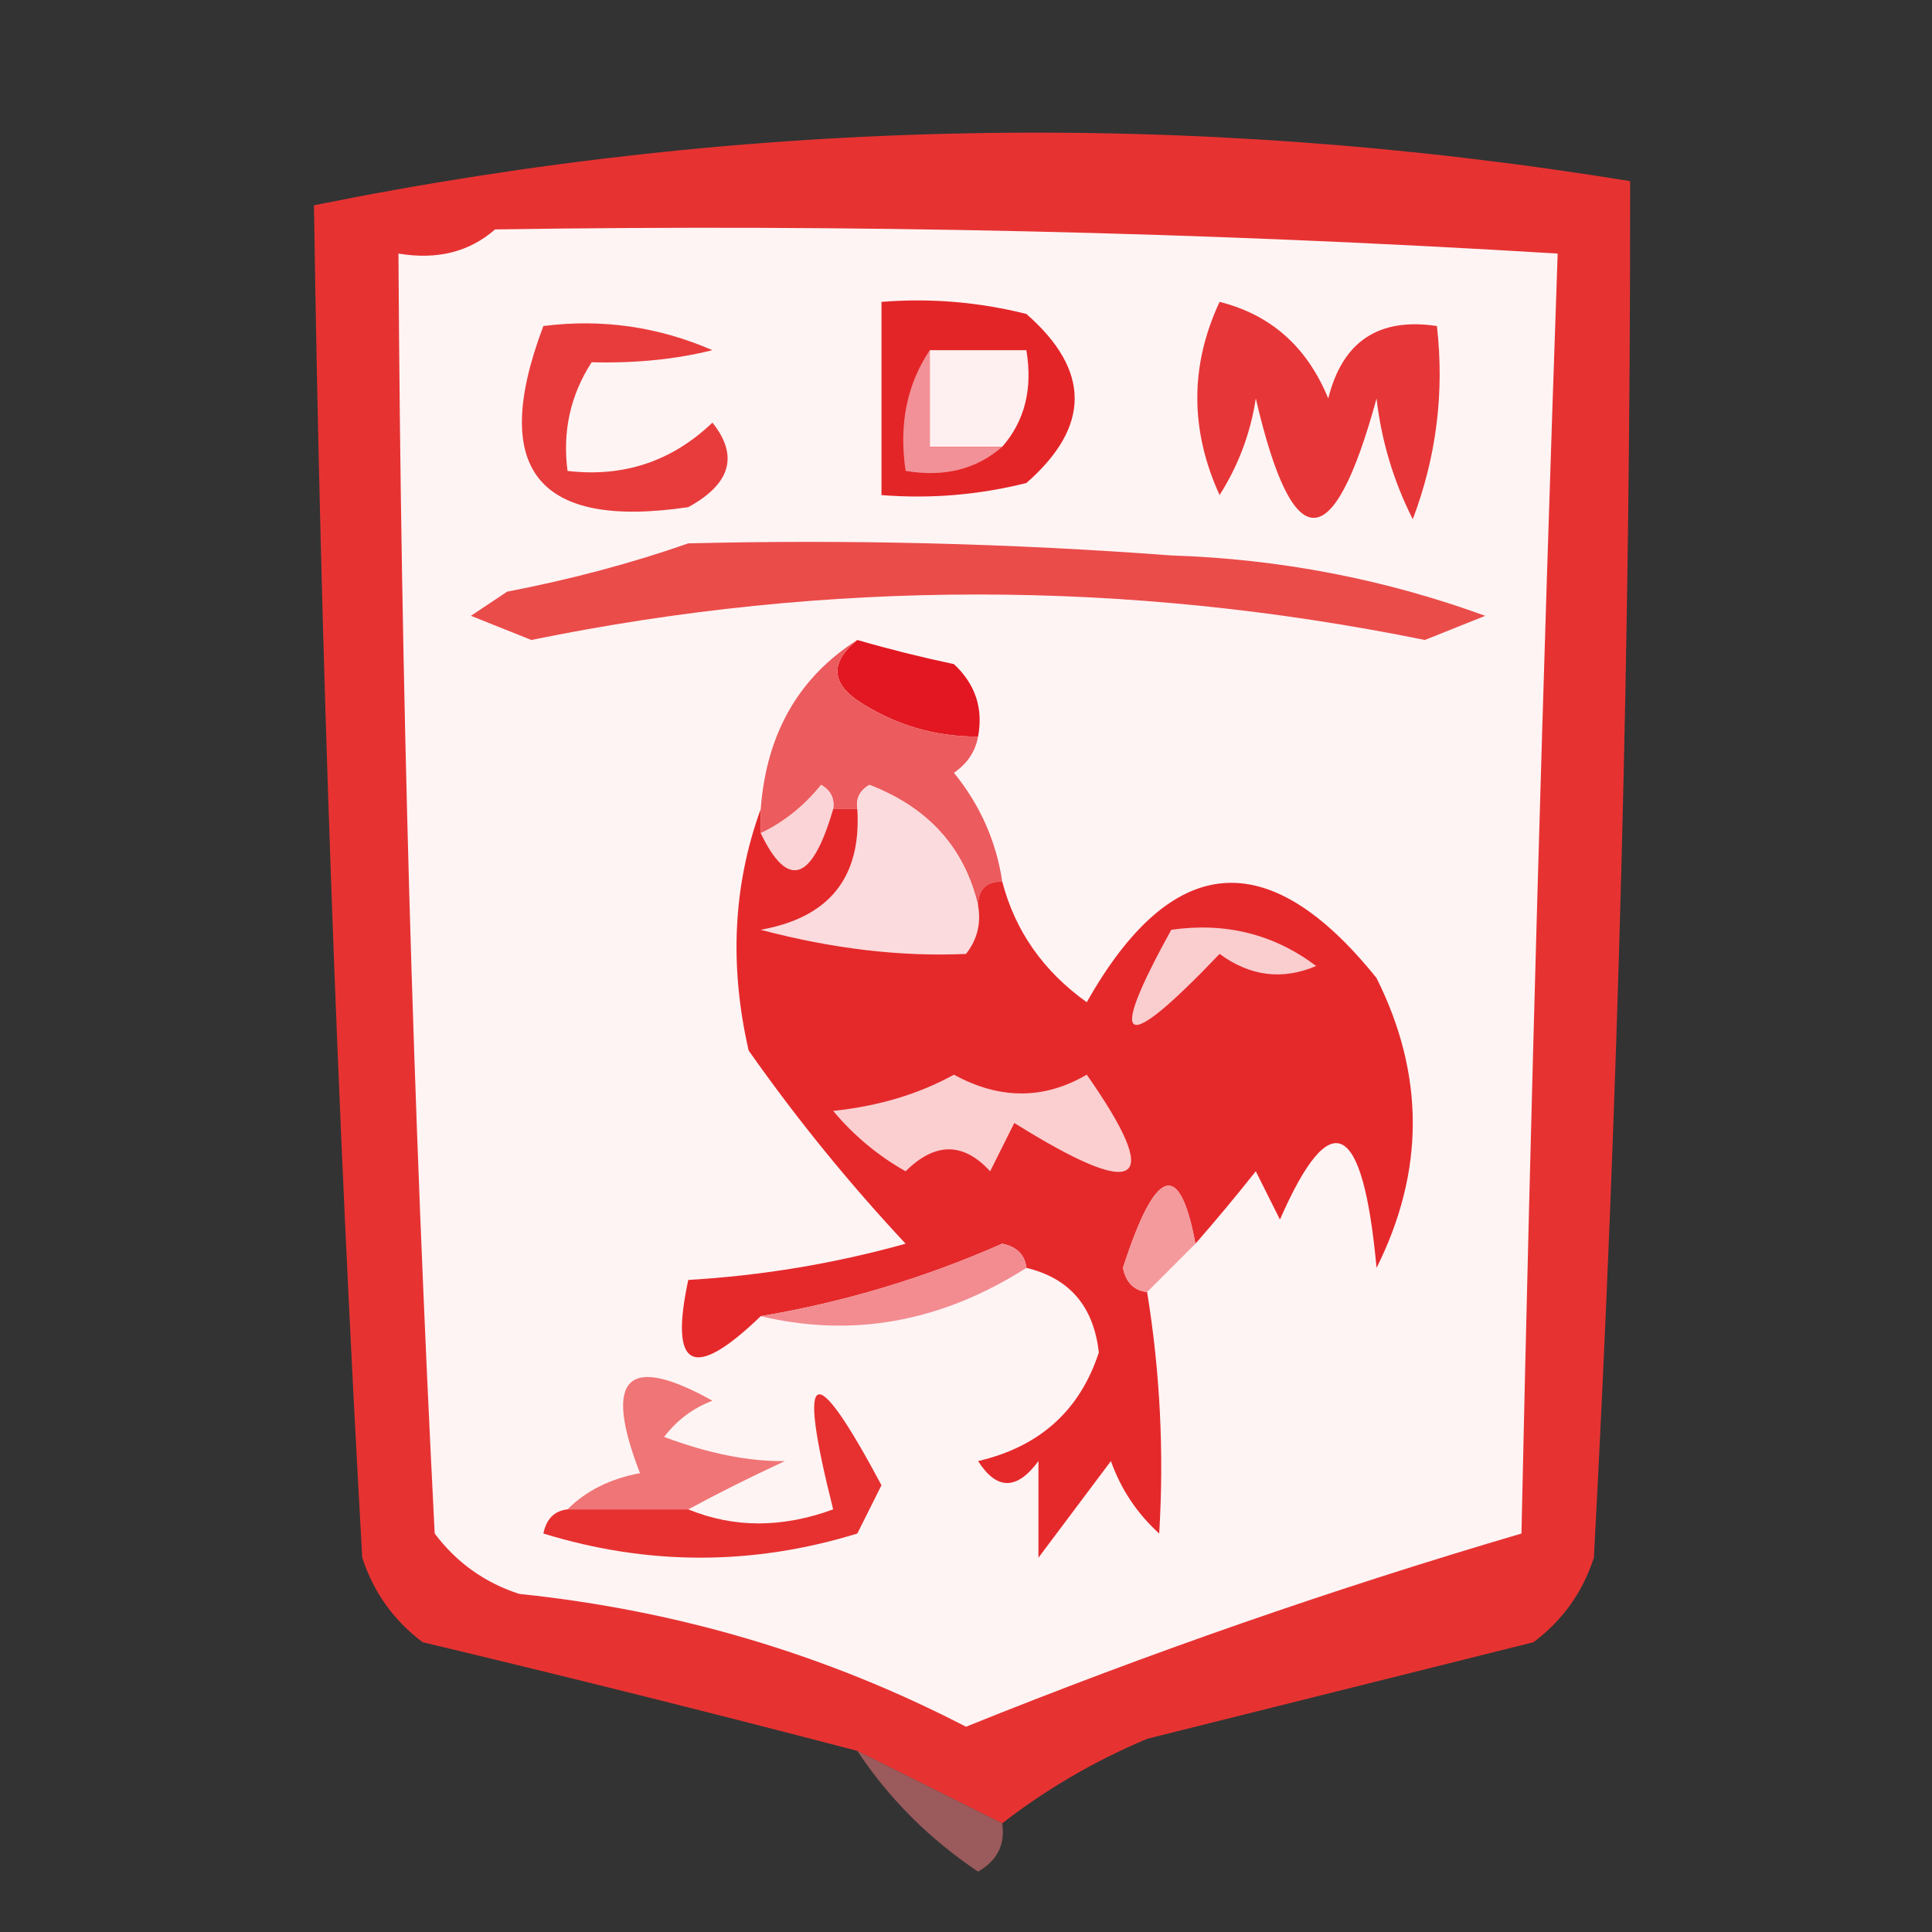 <?xml version="1.0" encoding="UTF-8"?>
<!DOCTYPE svg PUBLIC "-//W3C//DTD SVG 1.1//EN" "http://www.w3.org/Graphics/SVG/1.1/DTD/svg11.dtd">
<svg xmlns="http://www.w3.org/2000/svg" version="1.1" width="80px" height="80px" style="shape-rendering:geometricPrecision; text-rendering:geometricPrecision; image-rendering:optimizeQuality; fill-rule:evenodd; clip-rule:evenodd" xmlns:xlink="http://www.w3.org/1999/xlink">
<rect width="100%" height="100%" fill="#333333" stroke="none"/>
<g><path style="opacity:1" fill="#e63332" d="M 41.5,75.5 C 39.5,74.5 37.5,73.5 35.5,72.5C 29.534,70.939 23.534,69.439 17.5,68C 16.299,67.097 15.465,65.931 15,64.5C 13.946,45.819 13.279,27.152 13,8.5C 31.055,4.857 49.222,4.524 67.5,7.5C 67.515,26.513 67.015,45.513 66,64.5C 65.535,65.931 64.701,67.097 63.5,68C 58.167,69.333 52.833,70.667 47.5,72C 45.308,72.926 43.308,74.093 41.5,75.5 Z"/></g>
<g><path style="opacity:1" fill="#fef4f4" d="M 20.5,9.5 C 35.188,9.273 49.855,9.606 64.5,10.5C 63.883,28.16 63.383,45.827 63,63.5C 55.206,65.793 47.539,68.459 40,71.5C 34.232,68.514 28.065,66.681 21.5,66C 20.069,65.535 18.902,64.701 18,63.5C 17.096,45.843 16.596,28.177 16.5,10.5C 18.099,10.768 19.432,10.434 20.5,9.5 Z"/></g>
<g><path style="opacity:1" fill="#e83c3c" d="M 22.5,13.5 C 24.924,13.192 27.257,13.526 29.5,14.5C 27.979,14.88 26.313,15.046 24.5,15C 23.62,16.356 23.287,17.856 23.5,19.5C 25.821,19.771 27.821,19.105 29.5,17.5C 30.594,18.868 30.26,20.035 28.5,21C 22.258,21.924 20.258,19.424 22.5,13.5 Z"/></g>
<g><path style="opacity:1" fill="#e42528" d="M 36.5,12.5 C 38.527,12.338 40.527,12.505 42.5,13C 45.167,15.333 45.167,17.667 42.5,20C 40.527,20.495 38.527,20.662 36.5,20.5C 36.5,17.833 36.5,15.167 36.5,12.5 Z"/></g>
<g><path style="opacity:1" fill="#feeff0" d="M 38.5,14.5 C 39.833,14.5 41.167,14.5 42.5,14.5C 42.768,16.099 42.434,17.432 41.5,18.5C 40.5,18.5 39.5,18.5 38.5,18.5C 38.5,17.167 38.5,15.833 38.5,14.5 Z"/></g>
<g><path style="opacity:1" fill="#f29197" d="M 38.5,14.5 C 38.5,15.833 38.5,17.167 38.5,18.5C 39.5,18.5 40.5,18.5 41.5,18.5C 40.432,19.434 39.099,19.768 37.5,19.5C 37.215,17.585 37.549,15.919 38.5,14.5 Z"/></g>
<g><path style="opacity:1" fill="#e73638" d="M 50.5,12.5 C 52.624,13.031 54.124,14.364 55,16.5C 55.589,14.137 57.089,13.137 59.5,13.5C 59.813,16.247 59.48,18.913 58.5,21.5C 57.702,19.922 57.202,18.256 57,16.5C 55.197,23.091 53.531,23.091 52,16.5C 51.781,17.938 51.281,19.271 50.5,20.5C 49.271,17.801 49.271,15.135 50.5,12.5 Z"/></g>
<g><path style="opacity:1" fill="#ea4c4a" d="M 28.5,22.5 C 35.175,22.334 41.842,22.5 48.5,23C 52.99,23.145 57.324,23.979 61.5,25.5C 60.667,25.833 59.833,26.167 59,26.5C 46.631,23.989 34.298,23.989 22,26.5C 21.167,26.167 20.333,25.833 19.5,25.5C 20,25.167 20.5,24.833 21,24.5C 23.669,23.984 26.169,23.317 28.5,22.5 Z"/></g>
<g><path style="opacity:1" fill="#e21721" d="M 35.5,26.5 C 36.806,26.879 38.139,27.212 39.5,27.5C 40.386,28.325 40.719,29.325 40.5,30.5C 38.692,30.509 37.025,30.009 35.5,29C 34.402,28.23 34.402,27.397 35.5,26.5 Z"/></g>
<g><path style="opacity:1" fill="#ec5b5e" d="M 35.5,26.5 C 34.402,27.397 34.402,28.23 35.5,29C 37.025,30.009 38.692,30.509 40.5,30.5C 40.389,31.117 40.056,31.617 39.5,32C 40.582,33.33 41.249,34.83 41.5,36.5C 40.833,36.5 40.5,36.833 40.5,37.5C 39.946,35.111 38.446,33.444 36,32.5C 35.601,32.728 35.435,33.062 35.5,33.5C 35.167,33.5 34.833,33.5 34.5,33.5C 34.565,33.062 34.399,32.728 34,32.5C 33.292,33.38 32.458,34.047 31.5,34.5C 31.5,34.167 31.5,33.833 31.5,33.5C 31.736,30.379 33.069,28.046 35.5,26.5 Z"/></g>
<g><path style="opacity:1" fill="#fbdbdd" d="M 40.5,37.5 C 40.631,38.239 40.464,38.906 40,39.5C 37.308,39.621 34.474,39.288 31.5,38.5C 34.342,37.995 35.675,36.329 35.5,33.5C 35.435,33.062 35.601,32.728 36,32.5C 38.446,33.444 39.946,35.111 40.5,37.5 Z"/></g>
<g><path style="opacity:1" fill="#fad4d6" d="M 34.5,33.5 C 33.625,36.505 32.625,36.838 31.5,34.5C 32.458,34.047 33.292,33.38 34,32.5C 34.399,32.728 34.565,33.062 34.5,33.5 Z"/></g>
<g><path style="opacity:1" fill="#e5292b" d="M 31.5,33.5 C 31.5,33.833 31.5,34.167 31.5,34.5C 32.625,36.838 33.625,36.505 34.5,33.5C 34.833,33.5 35.167,33.5 35.5,33.5C 35.675,36.329 34.342,37.995 31.5,38.5C 34.474,39.288 37.308,39.621 40,39.5C 40.464,38.906 40.631,38.239 40.5,37.5C 40.5,36.833 40.833,36.5 41.5,36.5C 42.031,38.544 43.198,40.211 45,41.5C 48.528,35.26 52.528,34.927 57,40.5C 59,44.5 59,48.5 57,52.5C 56.436,46.361 55.103,45.695 53,50.5C 52.667,49.833 52.333,49.167 52,48.5C 51.148,49.571 50.315,50.571 49.5,51.5C 48.847,47.99 47.847,48.324 46.5,52.5C 46.624,53.107 46.957,53.44 47.5,53.5C 48.037,56.806 48.204,60.139 48,63.5C 47.085,62.672 46.419,61.672 46,60.5C 45,61.833 44,63.167 43,64.5C 43,63.167 43,61.833 43,60.5C 42.107,61.711 41.274,61.711 40.5,60.5C 43.053,59.904 44.72,58.404 45.5,56C 45.285,54.092 44.285,52.926 42.5,52.5C 42.44,51.957 42.107,51.624 41.5,51.5C 38.268,52.924 34.935,53.924 31.5,54.5C 28.706,57.194 27.706,56.694 28.5,53C 31.553,52.821 34.553,52.321 37.5,51.5C 35.144,48.978 32.977,46.312 31,43.5C 30.192,39.973 30.359,36.64 31.5,33.5 Z"/></g>
<g><path style="opacity:1" fill="#facdcf" d="M 48.5,38.5 C 50.751,38.181 52.751,38.681 54.5,40C 53.101,40.595 51.768,40.428 50.5,39.5C 46.467,43.728 45.8,43.395 48.5,38.5 Z"/></g>
<g><path style="opacity:1" fill="#fbcfd0" d="M 39.5,44.5 C 41.391,45.536 43.224,45.536 45,44.5C 48.21,49.088 47.21,49.755 42,46.5C 41.667,47.167 41.333,47.833 41,48.5C 39.887,47.289 38.72,47.289 37.5,48.5C 36.354,47.855 35.354,47.022 34.5,46C 36.382,45.802 38.048,45.302 39.5,44.5 Z"/></g>
<g><path style="opacity:1" fill="#f4999c" d="M 49.5,51.5 C 48.833,52.167 48.167,52.833 47.5,53.5C 46.957,53.44 46.624,53.107 46.5,52.5C 47.847,48.324 48.847,47.99 49.5,51.5 Z"/></g>
<g><path style="opacity:1" fill="#f28c91" d="M 42.5,52.5 C 38.981,54.74 35.314,55.407 31.5,54.5C 34.935,53.924 38.268,52.924 41.5,51.5C 42.107,51.624 42.44,51.957 42.5,52.5 Z"/></g>
<g><path style="opacity:1" fill="#f07576" d="M 28.5,62.5 C 26.833,62.5 25.167,62.5 23.5,62.5C 24.262,61.732 25.262,61.232 26.5,61C 24.962,57.028 25.962,56.028 29.5,58C 28.692,58.308 28.025,58.808 27.5,59.5C 29.338,60.189 31.005,60.522 32.5,60.5C 31.051,61.172 29.718,61.839 28.5,62.5 Z"/></g>
<g><path style="opacity:1" fill="#e63130" d="M 23.5,62.5 C 25.167,62.5 26.833,62.5 28.5,62.5C 30.388,63.275 32.388,63.275 34.5,62.5C 32.987,56.501 33.654,56.167 36.5,61.5C 36.167,62.167 35.833,62.833 35.5,63.5C 31.167,64.833 26.833,64.833 22.5,63.5C 22.624,62.893 22.957,62.56 23.5,62.5 Z"/></g>
<g><path style="opacity:0.537" fill="#f37b7e" d="M 35.5,72.5 C 37.5,73.5 39.5,74.5 41.5,75.5C 41.631,76.376 41.297,77.043 40.5,77.5C 38.479,76.145 36.812,74.479 35.5,72.5 Z"/></g>
</svg>
